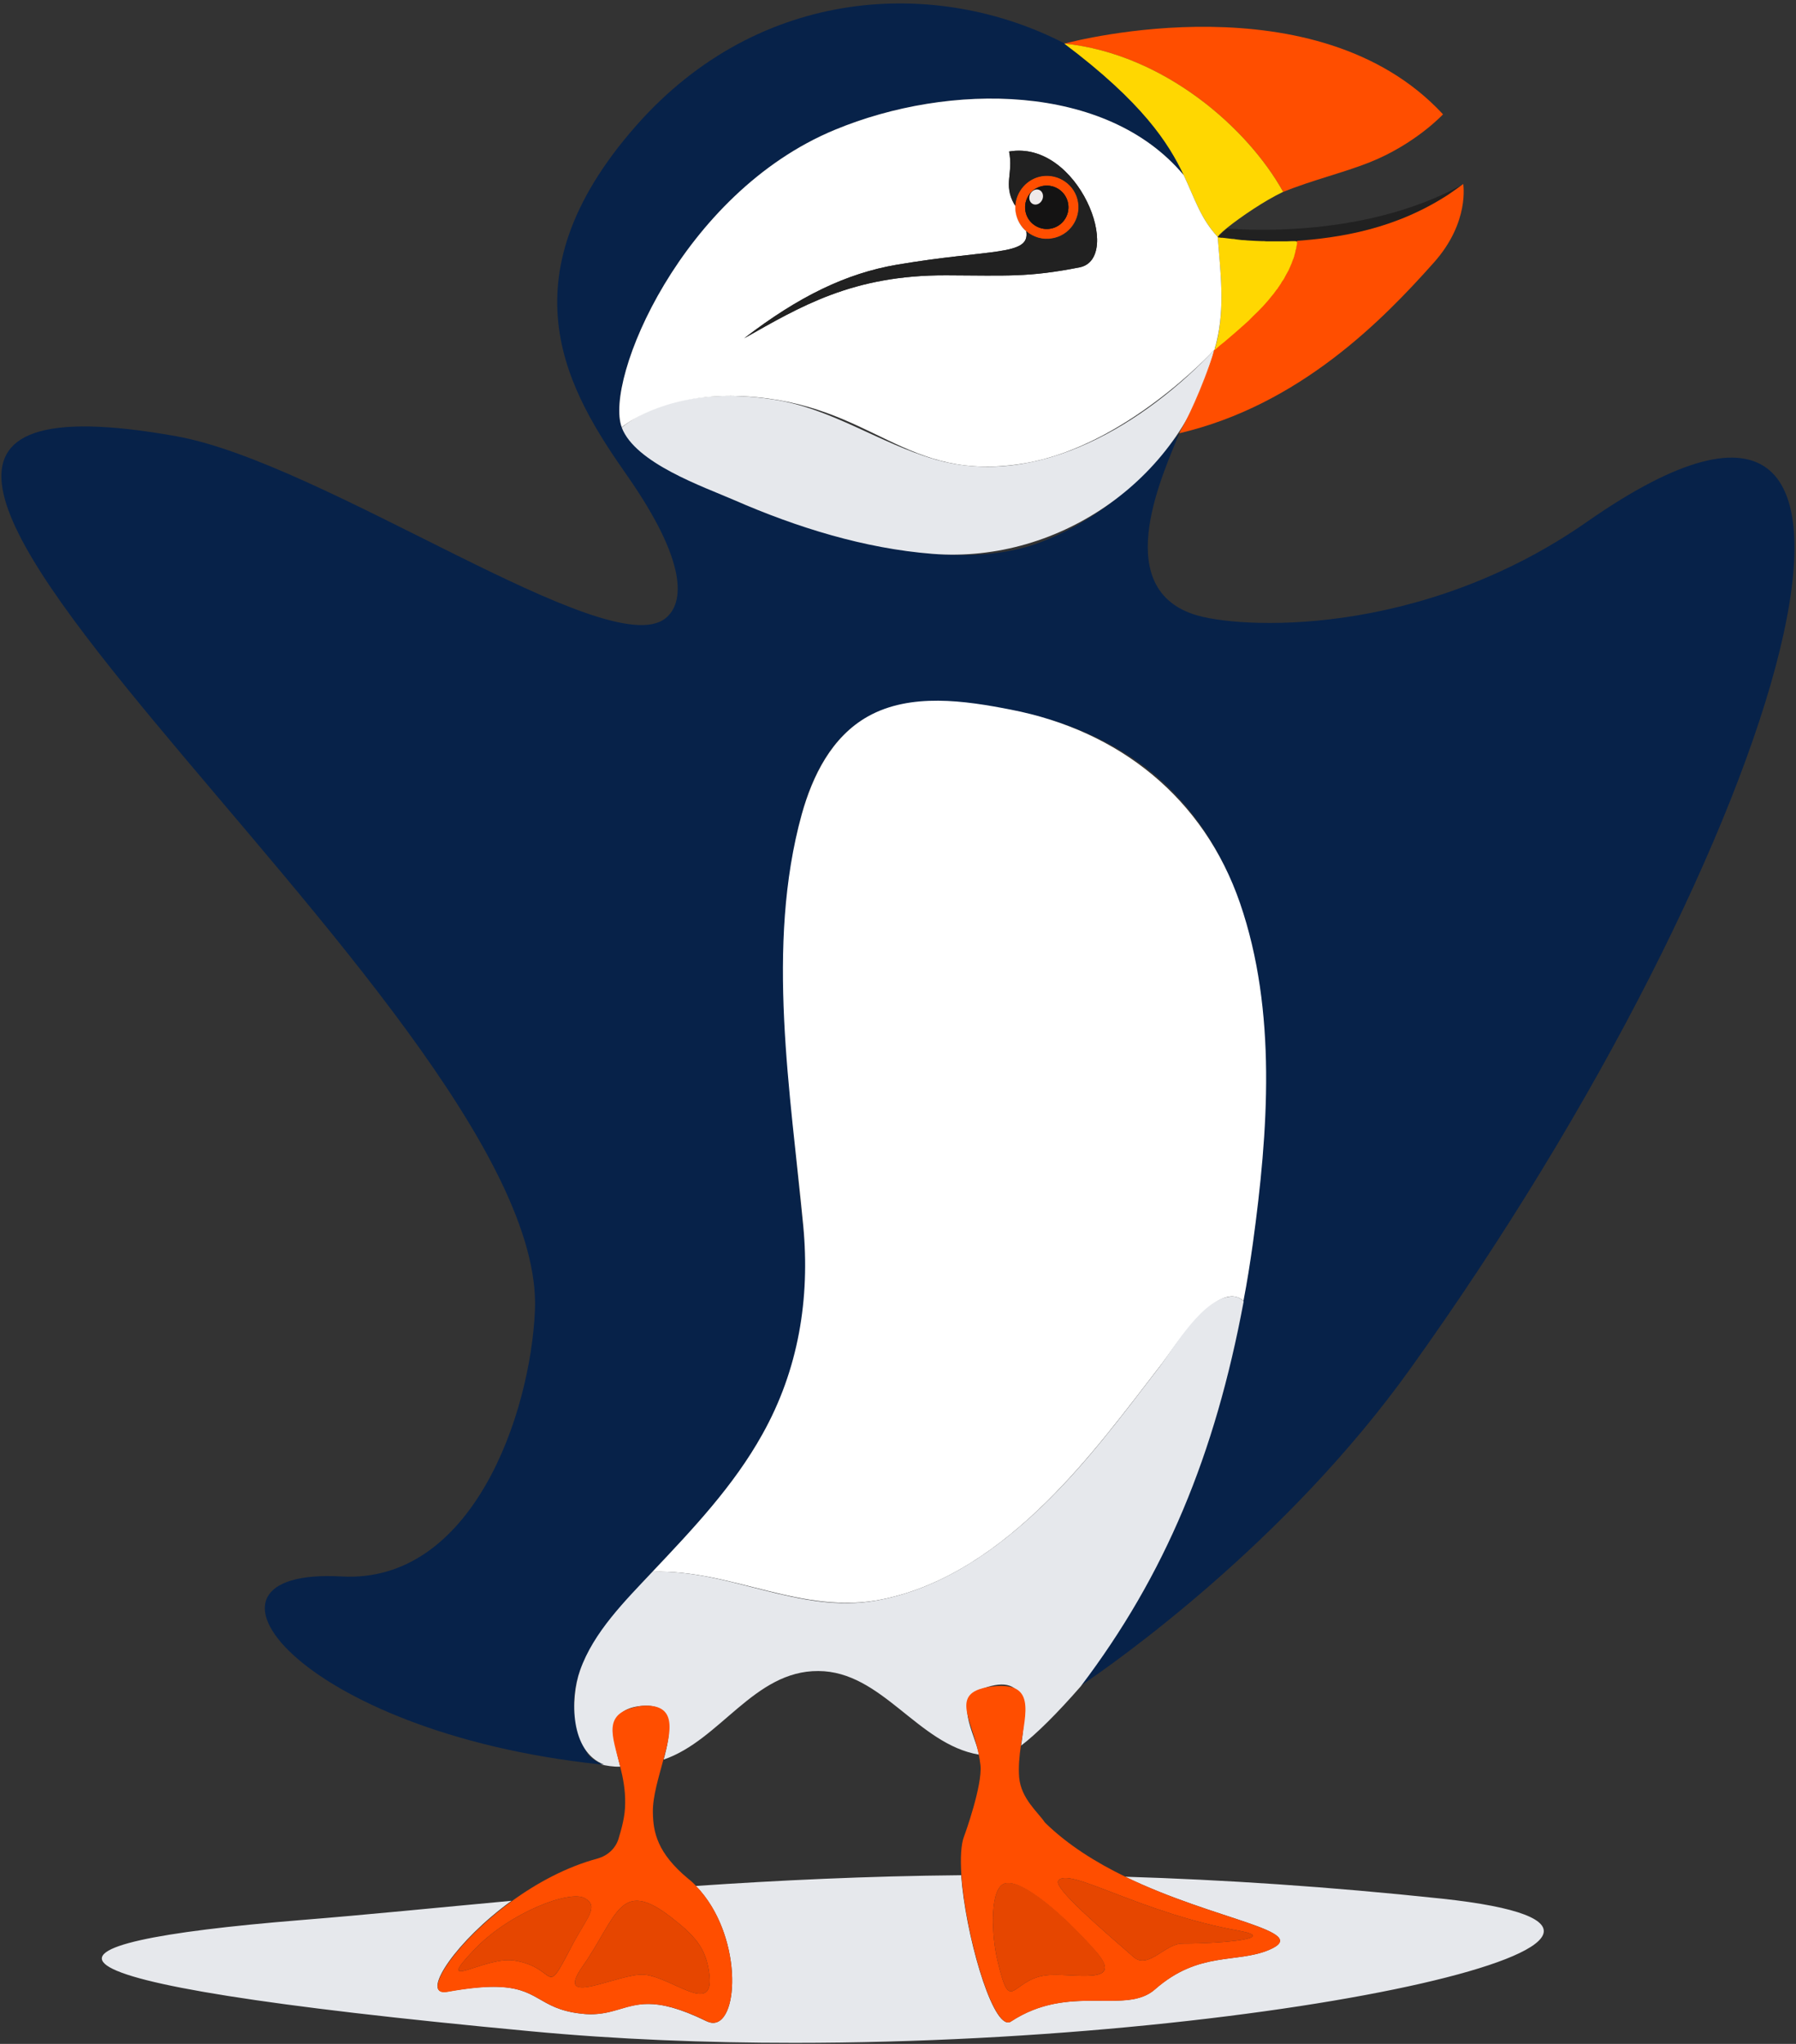 <?xml version="1.0" encoding="utf-8"?>
<!-- Generator: Adobe Illustrator 21.0.1, SVG Export Plug-In . SVG Version: 6.00 Build 0)  -->
<!DOCTYPE svg PUBLIC "-//W3C//DTD SVG 1.1//EN" "http://www.w3.org/Graphics/SVG/1.1/DTD/svg11.dtd">
<svg version="1.1" id="Calque_1" xmlns="http://www.w3.org/2000/svg" xmlns:xlink="http://www.w3.org/1999/xlink" x="0px" y="0px"
	 viewBox="0 0 836 951" enable-background="new 0 0 836 951" xml:space="preserve">
<rect x="0" y="0" width="836" height="951" fill="#333333" stroke="none"/>
<path opacity="0.1" fill="#072249" d="M272.2,883.2c6.9,4,1,8.7-6.4,22.9c-12.7,24.5-5.9,9.3-26.5,6.1c-13.8-2.1-38.1,15.4-18.6-5
	C237.1,889.9,265.3,879.3,272.2,883.2z"/>
<path opacity="0.1" fill="#072249" d="M271.2,914.9c16.1-23,17.1-41.5,41.1-22.9c11.1,8.6,16.2,14.2,17.8,25.9
	c2.9,20.7-16.8,2.3-30,0.9C288.7,917.6,257,935.1,271.2,914.9z"/>
<path opacity="0.1" fill="#072249" d="M464.2,911.7c-2.4-10.2-3.7-30.9,2.5-34.9c6.2-4.1,25.5,10.8,43.1,30.8
	c15,17.1-11.2,10.1-23,11.6C470.4,921.1,470.4,938.5,464.2,911.7z"/>
<path opacity="0.1" fill="#072249" d="M492.6,875.1c4.5-6.9,38,15,84,23.2c18.6,3.3-6,5.9-26.2,5.9c-8.1,0-15.9,12.2-22.7,6.3
	C512.9,897.7,490.4,878.5,492.6,875.1z"/>
<path fill="#072249" d="M656.5,636.8c-58,81-137.3,136.7-153.7,147.7c-0.1,0-0.1,0.1-0.2,0.1c-1.8,1.2-2.7,1.8-2.9,1.9
	c39.4-51.9,65.6-109.9,79-181.2c1.7-8.8,3.1-17.7,4.4-26.9c14-101.9,15.3-242.9-143.8-251.9c-80.6-4.6-81.6,95.7-65.5,243.9
	c8.8,80.4-36,124.7-70.2,161c-26.7,28.4-47,51.9-30.4,84.1c1.1,2.2,3.9,4.1,7.8,5.6c-0.6-0.1-1.3-0.1-1.9-0.2
	C138.1,805.9,79.6,729.1,159,733.5c60.7,3.4,87.9-75.2,90-123.8C255.2,467.6-173.8,157.1,82.2,203c68.9,12.4,200.5,105.7,227.4,84.8
	c9.2-7.1,10.4-26.3-17.6-66.4c-26.8-38.3-59.4-90.7,4-162.8c57.8-65.7,140.5-68.9,199.5-38.4c-0.1,0-0.2,0-0.2,0
	C531.9,47.8,544,66.6,551,81.5c-35.9-43-109.1-43.2-162.4-21.1c-71.3,29.5-107.4,116.4-99.2,138.4c0.3,0.7,0.6,1.4,0.9,1.9
	c12.3,19.7,130.7,75.5,193.5,51.8c32-12.1,50.1-32.5,64.9-50.6c0.1-0.1,0.1-0.2,0.2-0.3c-6.4,16.6-32.9,70.9,6.6,84.2
	c20.4,6.9,105.1,11.5,183.2-43C912.1,121.7,832,392,656.5,636.8z"/>
<path fill="#072249" d="M495.7,20.3c-0.1,0-0.2,0-0.3,0c0,0,0.1,0,0.2,0C495.6,20.3,495.6,20.3,495.7,20.3z"/>
<g>
	<path fill="#E6E8EC" d="M565.3,162.7c-32.1,34.2-81.8,65-130.2,51c-25.9-7.5-47.7-23.6-74.9-27.8c-23-3.6-51.8-2.4-70.8,13
		c6.3,16.6,37.9,27.5,52.4,33.8c29.1,12.7,60.5,22.5,92.3,25C493.7,262.4,551.5,221.7,565.3,162.7"/>
</g>
<path fill="#FFFFFF" d="M583.2,578.4c-1.3,9.2-2.7,18.2-4.4,26.9c-11.8-10.8-32.9,22.6-37.9,29.1c-17.1,22.2-33.8,44.7-53.8,64.4
	c-21.2,20.9-46.6,39.2-76.2,45.3c-37.2,7.8-70.1-14-107.2-12.8c18.8-19.9,37.8-39.9,51.2-64c16.8-30,22.2-63.1,19-97
	c-5.9-61.7-17.6-130.4-0.7-191.4c5-17.9,13.9-36,30.7-45.5c19.9-11.2,45.4-7.4,66.7-3.2c50.4,9.8,89.7,41,106.6,90
	C594.5,470.5,590.3,526.6,583.2,578.4z"/>
<path fill="#E6E8EC" d="M447.4,872.5c-44.2,0.4-85.1,2.4-123.5,5c21.7,22.2,20.4,63.7,8,63.7c-1,0-2-0.3-3.1-0.8
	c-12.5-6.1-20.7-8-27.2-8c-5.1,0-9.1,1.2-13.1,2.4c-4.1,1.2-8.2,2.4-13.6,2.4c-1.4,0-2.9-0.1-4.5-0.3c-20.2-2.3-19.4-12.5-40.7-12.5
	c-5.5,0-12.5,0.7-21.6,2.3c-0.5,0.1-1,0.1-1.5,0.1c-9.8,0,5.6-23.6,31.5-42.4c-34.7,3.2-67.3,6.5-98.4,9
	C6.9,904.2-3.1,921.7,247,945.1c40.1,3.8,81.6,5.4,122.7,5.4c230.9,0,447.5-51.4,301.4-67.1c-52.7-5.6-101.6-8.8-147.4-10.2
	c42.1,20.4,87.4,25.3,67.1,34c-15.2,6.5-32.7,0.4-53.2,18.4c-5.4,4.8-12.8,5.3-21.4,5.3c-1.2,0-2.5,0-3.7,0c-1.3,0-2.6,0-3.9,0
	c-11.5,0-24.6,0.8-38.1,9.7c-0.4,0.3-0.9,0.4-1.3,0.4C461.1,941,449.3,899.1,447.4,872.5"/>
<path fill="#E6E8EC" d="M573.8,603.2c-13.7,0-27.4,24.1-34.4,33.2c-17.2,22.4-34.1,45-54.5,64.6c-21.5,20.6-47.2,38.4-77,43.7
	c-36.1,6.4-68.2-14.6-104.2-13.4c-12.7,13.5-27.4,28-33.7,45.9c-4.7,13.3-4.6,37.8,11.1,43.8c-0.6-0.1-1.3-0.1-1.9-0.2
	c2.9,0.8,6.4,1.3,9.5,1.2c-3-12.3-7.7-26.9,10.2-28.3c16-1.3,13.2,13.4,10,25c26.4-9,42.1-41.4,72-41.2
	c29.7,0.1,46.2,34.1,74.8,38.9c-2.1-10.5-12.2-25.5,1.7-30.7c22.3-8.4,20,12.4,17.9,26.5c7-5.3,16.8-15,27.7-27.5l-0.2,0.1l0.2-0.1
	c39.4-51.9,62.6-107.9,75.9-179.2C577.3,603.9,575.6,603.2,573.8,603.2"/>
<path opacity="0.1" fill="#072249" d="M502.9,784.5L502.9,784.5l-0.2,0.1C502.8,784.6,502.8,784.6,502.9,784.5z"/>
<path fill="#FF4E00" d="M323.9,877.4c-1.1-1.2-2.3-2.3-3.6-3.3c-14.3-11.9-16.3-21.5-16.4-31c-0.1-7.3,2.7-16.1,4.9-24.4
	c3.9-14.1,6.3-26.2-10-25c-0.4,0-0.9,0.1-1.3,0.2c-17.4,3.1-12.5,13.3-8.8,28.1c1.3,5.1,2.4,10.8,2.3,17c0,6-1.6,11.6-3.1,16.6
	c-1.4,4.5-5.1,7.8-9.6,9.1c-14.6,3.9-28.4,11.4-40.1,19.9c-27.1,19.7-42.7,44.5-30,42.2c44.8-8.1,36.8,7.2,62.3,10.1
	c21.8,2.5,23.6-13.6,58.4,3.5C343.9,947.8,347.3,901.4,323.9,877.4z M239.3,912.2c-13.8-2.1-38.1,15.4-18.6-5
	c16.4-17.3,44.6-28,51.5-24c6.9,4,1,8.7-6.4,22.9C253.1,930.7,259.9,915.4,239.3,912.2z M300.1,918.8c-11.4-1.2-43.1,16.3-28.9-3.9
	c16.1-23,17.1-41.5,41.1-22.9c11.1,8.6,16.2,14.2,17.8,25.9C333,938.6,313.3,920.2,300.1,918.8z"/>
<path fill="#FF4E00" d="M265.8,906.1c-12.7,24.5-5.9,9.3-26.5,6.1c-13.8-2.1-38.1,15.4-18.6-5c16.4-17.3,44.6-28,51.5-24
	C279.1,887.2,273.2,892,265.8,906.1z"/>
<path fill="#FF4E00" d="M300.1,918.8c-11.4-1.2-43.1,16.3-28.9-3.9c16.1-23,17.1-41.5,41.1-22.9c11.1,8.6,16.2,14.2,17.8,25.9
	C333,938.6,313.3,920.2,300.1,918.8z"/>
<path fill="#212121" d="M681.1,85.7l-6.3,4.5c0,0-0.1,0-0.1,0.1c-1.2,0.8-2.5,1.6-3.8,2.4c-10.7,6.5-23.6,11.9-38.2,15.4
	c-0.1,0-0.2,0-0.3,0.1c-9.1,2.2-18.9,3.6-29.3,4.1c0,0,0,0-0.1,0c-0.6,0-1.1,0.1-1.7,0.1c-0.9,0-1.8,0.1-2.7,0.1c-0.6,0-1.2,0-1.8,0
	c0,0-0.1,0-0.1,0c-1.5,0-2.9,0-4.2,0c0,0-0.1,0-0.1,0c-0.7,0-1.4,0-2.1,0c-0.7,0-1.4,0-2-0.1c-0.3,0-0.7,0-1,0c-1,0-1.9-0.1-2.8-0.1
	c0,0,0,0,0,0c-1.2-0.1-2.3-0.1-3.5-0.2c-0.1,0-0.1,0-0.2,0c-0.9-0.1-1.8-0.2-2.8-0.2c-0.9-0.1-1.7-0.2-2.5-0.3
	c-2-0.2-3.9-0.4-5.9-0.7c0,0-0.1,0-0.1,0c-0.1,0-0.2,0-0.3,0c-0.3,0-0.7-0.1-1-0.1c-0.5-0.1-0.9-0.1-1.4-0.2c0-0.1,0.1-0.1,0.2-0.2
	c0.1-0.1,0.2-0.2,0.2-0.3c0.2-0.1,0.3-0.3,0.4-0.5c0.9-0.9,2.1-2,3.6-3.2C571.3,106,632,112.9,681.1,85.7z"/>
<path fill="#FF4E00" d="M671.7,53.2c0,0-12.8,13.8-34.1,22.3c-12.3,4.9-26.8,8.3-40.3,13.8c-16.4-29.6-55.3-64.1-101.7-69
	c-0.1,0-0.2,0-0.3,0c0,0,0.1,0,0.2,0C500.5,18.9,613.1-10.1,671.7,53.2z"/>
<path fill="#FF4E00" d="M667.4,122.2c-23.6,26.5-62.4,66.3-118.5,79.4c0,0,0.2-0.4,0.6-1.2c0,0,0-0.1,0-0.1
	c12-20.3,15.7-37.7,15.7-37.7c11.7-10,28-22.3,35.2-38.4c1.7-3.8,2.9-7.9,3.4-12.1c-0.6,0-1.3,0.1-1.9,0.1c22.2-1.5,48-5.7,72.8-22
	c0,0,0.1-0.1,0.1-0.1c2.1-1.4,4.2-2.9,6.3-4.5C681.1,85.7,684.2,103.4,667.4,122.2z"/>
<path fill="#FF4E00" d="M566.3,159.1c-0.1,0.5-0.3,1-0.4,1.5c0,0.1,0,0.2-0.1,0.3c-0.2,0.6-0.3,1.2-0.5,1.8c0,0-3.7,17.4-15.7,37.7
	c2.3-4.2,9.7-18.6,15.7-37.6c0.1-0.3,0.2-0.5,0.2-0.8C565.7,161,566,160,566.3,159.1z"/>
<path fill="#FFD701" d="M569.6,110.6c-0.4,0-0.8-0.1-1.1-0.2C568.9,110.5,569.2,110.5,569.6,110.6z"/>
<path fill="#FFD701" d="M575.3,111.3c-0.7-0.1-1.3-0.2-1.9-0.2C573.9,111.2,574.6,111.3,575.3,111.3z"/>
<path fill="#FFD701" d="M602.6,112.2C602.6,112.2,602.6,112.2,602.6,112.2c-0.4,0-0.8,0-1.2,0c-0.9,0-1.8,0.1-2.7,0.1
	c-0.6,0-1.2,0-1.8,0c0,0-0.1,0-0.1,0c-1.4,0-2.8,0-4.2,0c0,0-0.1,0-0.1,0c-0.7,0-1.4,0-2.1,0c-0.7,0-1.4,0-2-0.1c-0.3,0-0.7,0-1,0
	c-1,0-1.9-0.1-2.8-0.1c0,0,0,0,0,0c-1.2-0.1-2.3-0.1-3.5-0.2c-0.1,0-0.1,0-0.2,0c-0.9-0.1-1.9-0.2-2.8-0.2c-0.9-0.1-1.7-0.2-2.5-0.3
	c-2.1-0.2-4-0.5-5.9-0.7c0,0-0.1,0-0.1,0c-0.1,0-0.2,0-0.3,0c-0.1,0-0.2,0-0.3,0c-0.3,0-0.5-0.1-0.8-0.1c-0.5-0.1-0.9-0.1-1.4-0.2h0
	c1.3,16.1,3.4,33-0.5,48.9c-0.1,0.5-0.3,1-0.4,1.5c0,0.1,0,0.2-0.1,0.3c-0.2,0.6-0.3,1.2-0.5,1.8c0.4-0.3,0.7-0.6,1.1-0.9
	c1.1-1,2.3-2,3.5-2.9c0,0,0.1,0,0.1-0.1c0.7-0.6,1.3-1.1,2-1.7c1.8-1.5,3.5-3,5.2-4.5c0.5-0.5,1.1-1,1.6-1.4
	c0.4-0.4,0.9-0.8,1.3-1.2c0.7-0.6,1.4-1.2,2-1.9c0.4-0.4,0.8-0.8,1.2-1.2c3.3-3.1,6.4-6.4,9.2-10c0.4-0.4,0.7-0.9,1-1.3
	c0.3-0.5,0.7-0.9,1-1.3c0.1-0.1,0.2-0.3,0.3-0.4c0.1-0.2,0.2-0.3,0.3-0.5c0,0,0.1-0.1,0.1-0.1c0.4-0.6,0.8-1.2,1.2-1.8
	c0,0,0,0,0-0.1c0.3-0.5,0.6-0.9,0.9-1.3c0.3-0.5,0.6-0.9,0.8-1.4c0.2-0.4,0.5-0.9,0.7-1.3c0.2-0.3,0.3-0.6,0.5-0.9
	c0.2-0.3,0.3-0.6,0.5-0.9c0.1-0.3,0.3-0.6,0.4-0.9c0.1-0.3,0.3-0.6,0.4-0.9c0.1-0.2,0.2-0.5,0.3-0.7c0.1-0.2,0.2-0.5,0.3-0.7
	c0.1-0.2,0.2-0.4,0.2-0.6c0.1-0.2,0.2-0.5,0.3-0.7c0.1-0.4,0.2-0.7,0.4-1c0.1-0.4,0.2-0.8,0.4-1.2c0-0.1,0-0.1,0-0.2
	c0-0.1,0.1-0.3,0.1-0.4c0.1-0.3,0.2-0.7,0.3-1c0,0,0-0.1,0-0.1c0.1-0.5,0.2-1.1,0.4-1.6c0.1-0.5,0.2-1,0.3-1.6
	c0.1-0.5,0.2-1,0.2-1.6C603.4,112.2,603,112.2,602.6,112.2z"/>
<path fill="#FFD701" d="M568.5,110.4c0.3,0,0.7,0.1,1.1,0.2C569.2,110.5,568.9,110.5,568.5,110.4z"/>
<path fill="#FFD701" d="M597.3,89.3c0,0-0.1,0-0.1,0c-8.6,4.1-19.5,11.5-26,16.7c-1.5,1.2-2.7,2.3-3.6,3.2c-0.1,0.2-0.3,0.3-0.4,0.5
	c-0.1,0.1-0.1,0.2-0.2,0.3c-0.1,0.1-0.1,0.1-0.2,0.2c-8-8.6-10.5-17.5-15.8-28.7c-7-14.8-19-33.7-55.6-61.2c0.1,0,0.2,0,0.3,0
	C542,25.2,580.9,59.7,597.3,89.3z"/>
<path fill="#FF4E00" d="M501.8,94c-1.3-8-9-13.4-17-12.1c-6.9,1.2-11.9,7.1-12.3,13.8v0c0,1,0,2.1,0.2,3.1c0.6,3.5,2.4,6.5,4.9,8.7
	c3.2,2.8,7.6,4.2,12.1,3.4C497.7,109.6,503.1,102,501.8,94z M488.9,106.4c-5.5,0.9-10.7-2.8-11.6-8.3c-0.9-5.5,2.8-10.7,8.3-11.6
	c5.5-0.9,10.7,2.8,11.6,8.3S494.4,105.5,488.9,106.4z"/>
<path fill="#212121" d="M488.9,106.4c-5.5,0.9-10.7-2.8-11.6-8.3c-0.9-5.5,2.8-10.7,8.3-11.6c5.5-0.9,10.7,2.8,11.6,8.3
	S494.4,105.5,488.9,106.4z"/>
<path fill="#FFFFFF" d="M566.8,110.2L566.8,110.2c0.1-0.1,0.1-0.1,0.2-0.2C566.9,110,566.9,110.1,566.8,110.2
	c-8-8.6-10.5-17.5-15.8-28.7c-35.9-43-109.1-43.2-162.4-21.1c-71.3,29.5-107.4,116.4-99.2,138.4c3.5-2.8,22.1-16.3,57.1-14.4
	c60.7,3.3,74,40.9,130.8,31.1c46.2-8,86.2-50.8,88-52.8c0.1-0.3,0.2-0.5,0.2-0.8c0.3-1,0.6-1.9,0.8-2.9
	C570.2,143.2,568.1,126.3,566.8,110.2z M502.5,124.4c-23.9,4.7-33.7,3.8-61.9,3.7c-43.8-0.2-68.1,14.6-94.2,29.3
	c25.5-19.6,47.6-30.2,70.9-34.2c44-7.5,62.3-4,60.4-15.6c-2.5-2.1-4.3-5.2-4.9-8.7c-0.2-1-0.2-2.1-0.2-3.1v0
	c-0.1-0.3-0.3-0.6-0.5-0.8c-5.2-9.2-0.3-14.4-2.4-24.5C502.1,64.9,523.1,120.3,502.5,124.4z"/>
<path fill="#212121" d="M502.5,124.4c-23.9,4.7-33.7,3.8-61.9,3.7c-43.8-0.2-68.1,14.6-94.2,29.3c25.5-19.6,47.6-30.2,70.9-34.2
	c44-7.5,62.3-4,60.4-15.6c3.2,2.8,7.6,4.2,12.1,3.4c8-1.3,13.4-8.9,12.1-16.9c-1.3-8-9-13.4-17-12.1c-6.9,1.2-11.9,7.1-12.3,13.8
	c-0.1-0.3-0.3-0.6-0.5-0.8c-5.2-9.2-0.3-14.4-2.4-24.5C502.1,64.9,523.1,120.3,502.5,124.4z"/>
<path fill="#141313" d="M488.9,106.4c-5.5,0.9-10.7-2.8-11.6-8.3c-0.9-5.5,2.8-10.7,8.3-11.6c5.5-0.9,10.7,2.8,11.6,8.3
	S494.4,105.5,488.9,106.4z"/>
<ellipse transform="matrix(0.419 -0.908 0.908 0.419 196.968 491.18)" fill="#EFEAEA" cx="482.3" cy="91.7" rx="3.6" ry="3.1"/>
<path fill="#FF4E00" d="M523.8,873.2c-13.6-6.6-26.8-14.8-37.4-25.2c0,0,0,0,0,0c-3.3-4.9-11.1-11.1-12-21c-0.4-4.8,0.1-10,0.8-14.9
	c2.3-15.6,6.7-29.4-12.5-27.5c-21.3,2.2-10.6,14.3-7.1,31.7c0.3,1.6,0.6,3.3,0.8,5.1c0.9,9.4-7.2,31.9-7.6,32.9
	c-1.5,3.7-1.8,10.3-1.3,18.1c2,28.2,15.1,73.4,23.1,68.2c27.4-18,53.3-2.8,67.1-15c20.5-18,38-11.9,53.2-18.4
	C611.1,898.5,565.9,893.7,523.8,873.2z M486.8,919.1c-16.3,2-16.3,19.5-22.6-7.4c-2.4-10.2-3.7-30.9,2.5-34.9
	c6.2-4.1,25.5,10.8,43.1,30.8C524.8,924.6,498.6,917.6,486.8,919.1z M550.4,904.3c-8.1,0-15.9,12.2-22.7,6.3
	c-14.8-12.9-37.3-32.1-35.1-35.5c4.5-6.9,38,15,84,23.2C595.1,901.7,570.6,904.3,550.4,904.3z"/>
<path fill="#FF4E00" d="M509.8,907.5c15,17.1-11.2,10.1-23,11.6c-16.3,2-16.3,19.5-22.6-7.4c-2.4-10.2-3.7-30.9,2.5-34.9
	C472.9,872.6,492.3,887.5,509.8,907.5z"/>
<path fill="#FF4E00" d="M550.4,904.3c-8.1,0-15.9,12.2-22.7,6.3c-14.8-12.9-37.3-32.1-35.1-35.5c4.5-6.9,38,15,84,23.2
	C595.1,901.7,570.6,904.3,550.4,904.3z"/>
<path opacity="0.1" d="M486.8,919.1c-16.3,2-16.3,19.5-22.6-7.4c-2.4-10.2-3.7-30.9,2.5-34.9c6.2-4.1,25.5,10.8,43.1,30.8
	C524.8,924.6,498.6,917.6,486.8,919.1z"/>
<path opacity="0.1" d="M300.1,918.8c-11.4-1.2-43.1,16.3-28.9-3.9c16.1-23,17.1-41.5,41.1-22.9c11.1,8.6,16.2,14.2,17.8,25.9
	C333,938.6,313.3,920.2,300.1,918.8z"/>
<path opacity="0.1" d="M550.4,904.3c-8.1,0-15.9,12.2-22.7,6.3c-14.8-12.9-37.3-32.1-35.1-35.5c4.5-6.9,38,15,84,23.2
	C595.1,901.7,570.6,904.3,550.4,904.3z"/>
<path opacity="0.1" d="M265.8,906.1c-12.7,24.5-5.9,9.3-26.5,6.1c-13.8-2.1-38.1,15.4-18.6-5c16.4-17.3,44.6-28,51.5-24
	C279.1,887.2,273.2,892,265.8,906.1z"/>
</svg>
